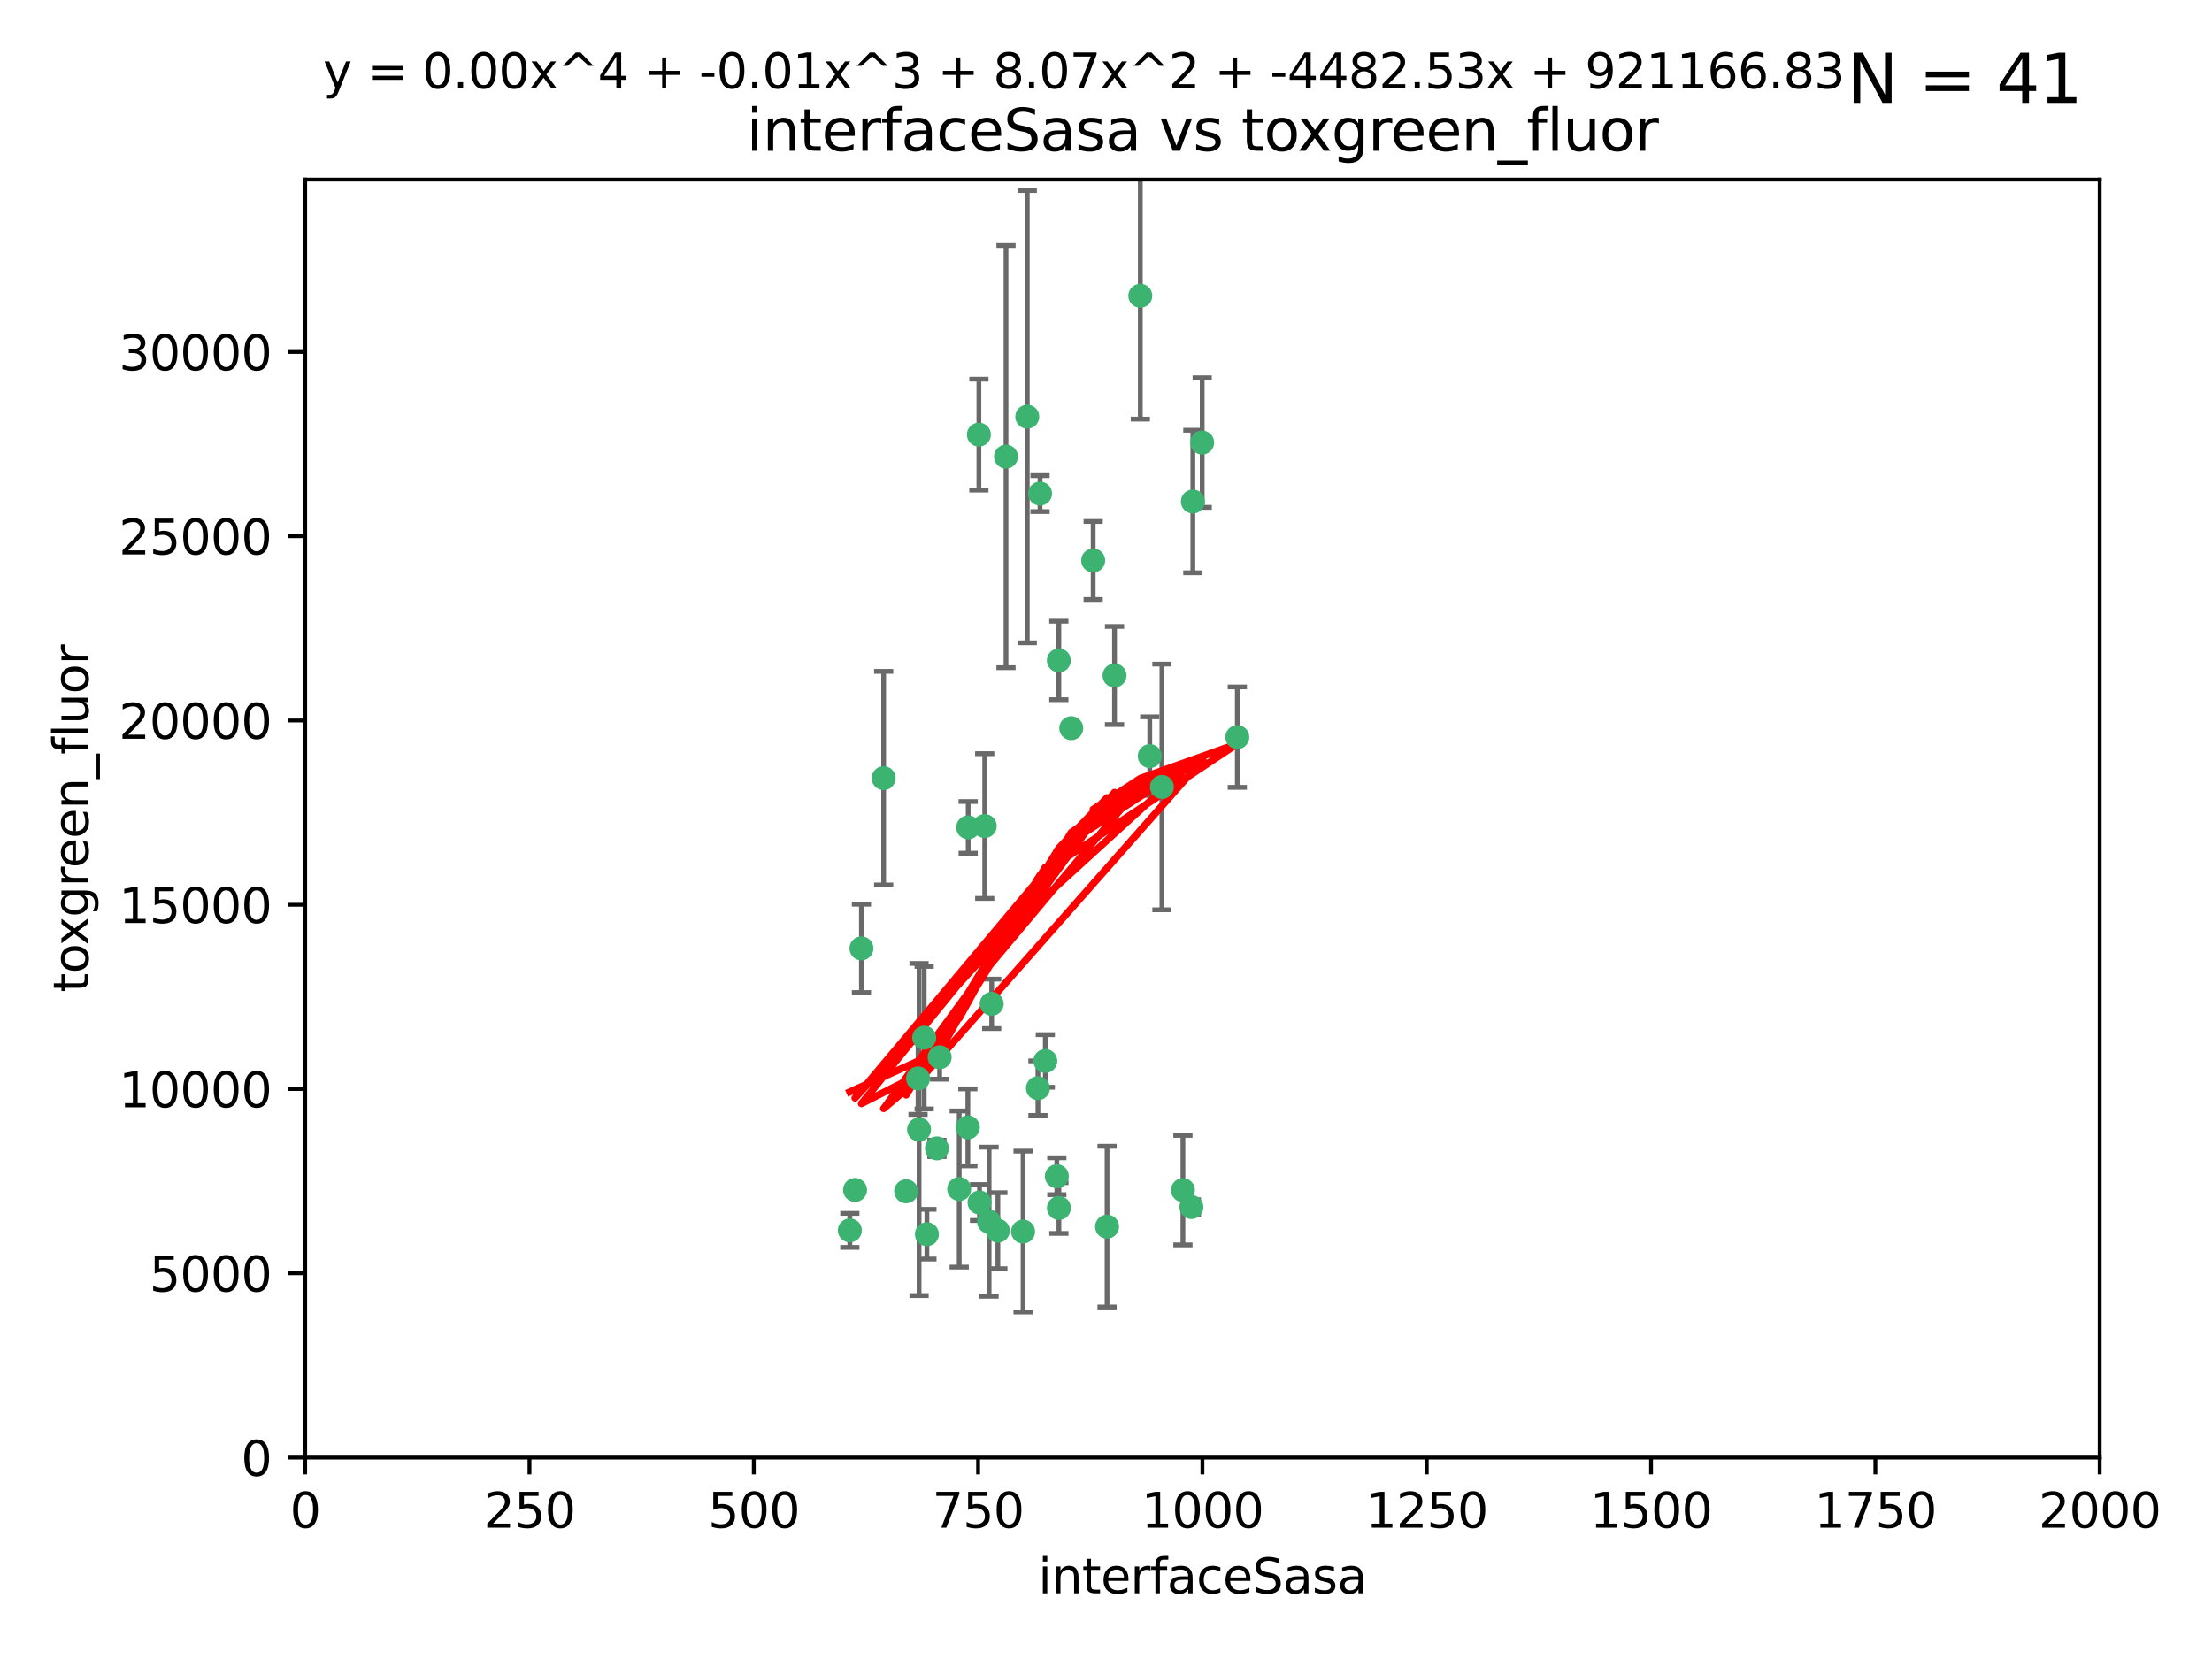 <?xml version="1.0" encoding="utf-8" standalone="no"?>
<!DOCTYPE svg PUBLIC "-//W3C//DTD SVG 1.1//EN"
  "http://www.w3.org/Graphics/SVG/1.1/DTD/svg11.dtd">
<svg xmlns:xlink="http://www.w3.org/1999/xlink" width="460.8pt" height="345.6pt" viewBox="0 0 460.8 345.6" xmlns="http://www.w3.org/2000/svg" version="1.1">
 <defs>
  <style type="text/css">*{stroke-linejoin: round; stroke-linecap: butt}</style>
 </defs>
 <g id="figure_1">
  <g id="patch_1">
   <path d="M 0 345.6 
L 460.8 345.6 
L 460.8 0 
L 0 0 
z
" style="fill: #ffffff"/>
  </g>
  <g id="axes_1">
   <g id="patch_2">
    <path d="M 63.571 303.64 
L 437.4 303.64 
L 437.4 37.411 
L 63.571 37.411 
z
" style="fill: #ffffff"/>
   </g>
   <g id="PathCollection_1">
    <defs>
     <path id="m7af1a168be" d="M 0 1.118 
C 0.297 1.118 0.581 1 0.791 0.791 
C 1 0.581 1.118 0.297 1.118 0 
C 1.118 -0.297 1 -0.581 0.791 -0.791 
C 0.581 -1 0.297 -1.118 0 -1.118 
C -0.297 -1.118 -0.581 -1 -0.791 -0.791 
C -1 -0.581 -1.118 -0.297 -1.118 0 
C -1.118 0.297 -1 0.581 -0.791 0.791 
C -0.581 1 -0.297 1.118 0 1.118 
z
" style="stroke: #3cb371"/>
    </defs>
    <g clip-path="url(#pdfb7b75b61)">
     <use xlink:href="#m7af1a168be" x="250.437" y="92.187" style="fill: #3cb371; stroke: #3cb371"/>
     <use xlink:href="#m7af1a168be" x="191.458" y="235.304" style="fill: #3cb371; stroke: #3cb371"/>
     <use xlink:href="#m7af1a168be" x="223.161" y="151.693" style="fill: #3cb371; stroke: #3cb371"/>
     <use xlink:href="#m7af1a168be" x="242.046" y="163.936" style="fill: #3cb371; stroke: #3cb371"/>
     <use xlink:href="#m7af1a168be" x="248.491" y="104.476" style="fill: #3cb371; stroke: #3cb371"/>
     <use xlink:href="#m7af1a168be" x="227.725" y="116.762" style="fill: #3cb371; stroke: #3cb371"/>
     <use xlink:href="#m7af1a168be" x="237.546" y="61.614" style="fill: #3cb371; stroke: #3cb371"/>
     <use xlink:href="#m7af1a168be" x="257.757" y="153.559" style="fill: #3cb371; stroke: #3cb371"/>
     <use xlink:href="#m7af1a168be" x="216.658" y="102.821" style="fill: #3cb371; stroke: #3cb371"/>
     <use xlink:href="#m7af1a168be" x="206.585" y="209.121" style="fill: #3cb371; stroke: #3cb371"/>
     <use xlink:href="#m7af1a168be" x="220.577" y="137.58" style="fill: #3cb371; stroke: #3cb371"/>
     <use xlink:href="#m7af1a168be" x="203.92" y="90.534" style="fill: #3cb371; stroke: #3cb371"/>
     <use xlink:href="#m7af1a168be" x="216.22" y="226.692" style="fill: #3cb371; stroke: #3cb371"/>
     <use xlink:href="#m7af1a168be" x="207.873" y="256.385" style="fill: #3cb371; stroke: #3cb371"/>
     <use xlink:href="#m7af1a168be" x="213.998" y="86.8" style="fill: #3cb371; stroke: #3cb371"/>
     <use xlink:href="#m7af1a168be" x="188.766" y="248.172" style="fill: #3cb371; stroke: #3cb371"/>
     <use xlink:href="#m7af1a168be" x="220.589" y="251.655" style="fill: #3cb371; stroke: #3cb371"/>
     <use xlink:href="#m7af1a168be" x="230.62" y="255.535" style="fill: #3cb371; stroke: #3cb371"/>
     <use xlink:href="#m7af1a168be" x="178.12" y="247.891" style="fill: #3cb371; stroke: #3cb371"/>
     <use xlink:href="#m7af1a168be" x="209.568" y="95.121" style="fill: #3cb371; stroke: #3cb371"/>
     <use xlink:href="#m7af1a168be" x="248.185" y="251.452" style="fill: #3cb371; stroke: #3cb371"/>
     <use xlink:href="#m7af1a168be" x="220.157" y="245.034" style="fill: #3cb371; stroke: #3cb371"/>
     <use xlink:href="#m7af1a168be" x="246.424" y="247.93" style="fill: #3cb371; stroke: #3cb371"/>
     <use xlink:href="#m7af1a168be" x="239.516" y="157.513" style="fill: #3cb371; stroke: #3cb371"/>
     <use xlink:href="#m7af1a168be" x="205.136" y="172.082" style="fill: #3cb371; stroke: #3cb371"/>
     <use xlink:href="#m7af1a168be" x="213.125" y="256.562" style="fill: #3cb371; stroke: #3cb371"/>
     <use xlink:href="#m7af1a168be" x="201.621" y="234.855" style="fill: #3cb371; stroke: #3cb371"/>
     <use xlink:href="#m7af1a168be" x="201.69" y="172.356" style="fill: #3cb371; stroke: #3cb371"/>
     <use xlink:href="#m7af1a168be" x="199.821" y="247.697" style="fill: #3cb371; stroke: #3cb371"/>
     <use xlink:href="#m7af1a168be" x="206.043" y="254.514" style="fill: #3cb371; stroke: #3cb371"/>
     <use xlink:href="#m7af1a168be" x="192.525" y="216.17" style="fill: #3cb371; stroke: #3cb371"/>
     <use xlink:href="#m7af1a168be" x="184.082" y="162.105" style="fill: #3cb371; stroke: #3cb371"/>
     <use xlink:href="#m7af1a168be" x="232.174" y="140.722" style="fill: #3cb371; stroke: #3cb371"/>
     <use xlink:href="#m7af1a168be" x="179.453" y="197.571" style="fill: #3cb371; stroke: #3cb371"/>
     <use xlink:href="#m7af1a168be" x="193.088" y="257.112" style="fill: #3cb371; stroke: #3cb371"/>
     <use xlink:href="#m7af1a168be" x="217.757" y="221.023" style="fill: #3cb371; stroke: #3cb371"/>
     <use xlink:href="#m7af1a168be" x="191.245" y="224.667" style="fill: #3cb371; stroke: #3cb371"/>
     <use xlink:href="#m7af1a168be" x="195.181" y="239.234" style="fill: #3cb371; stroke: #3cb371"/>
     <use xlink:href="#m7af1a168be" x="204.052" y="250.509" style="fill: #3cb371; stroke: #3cb371"/>
     <use xlink:href="#m7af1a168be" x="195.744" y="220.252" style="fill: #3cb371; stroke: #3cb371"/>
     <use xlink:href="#m7af1a168be" x="177.039" y="256.316" style="fill: #3cb371; stroke: #3cb371"/>
    </g>
   </g>
   <g id="matplotlib.axis_1">
    <g id="xtick_1">
     <g id="line2d_1">
      <defs>
       <path id="m0aef68b19d" d="M 0 0 
L 0 3.5 
" style="stroke: #000000; stroke-width: 0.8"/>
      </defs>
      <g>
       <use xlink:href="#m0aef68b19d" x="63.571" y="303.64" style="stroke: #000000; stroke-width: 0.8"/>
      </g>
     </g>
     <g id="text_1">
      <!-- 0 -->
      <g transform="translate(60.39 318.238)scale(0.1 -0.1)">
       <defs>
        <path id="DejaVuSans-30" d="M 2034 4250 
Q 1547 4250 1301 3770 
Q 1056 3291 1056 2328 
Q 1056 1369 1301 889 
Q 1547 409 2034 409 
Q 2525 409 2770 889 
Q 3016 1369 3016 2328 
Q 3016 3291 2770 3770 
Q 2525 4250 2034 4250 
z
M 2034 4750 
Q 2819 4750 3233 4129 
Q 3647 3509 3647 2328 
Q 3647 1150 3233 529 
Q 2819 -91 2034 -91 
Q 1250 -91 836 529 
Q 422 1150 422 2328 
Q 422 3509 836 4129 
Q 1250 4750 2034 4750 
z
" transform="scale(0.016)"/>
       </defs>
       <use xlink:href="#DejaVuSans-30"/>
      </g>
     </g>
    </g>
    <g id="xtick_2">
     <g id="line2d_2">
      <g>
       <use xlink:href="#m0aef68b19d" x="110.3" y="303.64" style="stroke: #000000; stroke-width: 0.8"/>
      </g>
     </g>
     <g id="text_2">
      <!-- 250 -->
      <g transform="translate(100.756 318.238)scale(0.1 -0.1)">
       <defs>
        <path id="DejaVuSans-32" d="M 1228 531 
L 3431 531 
L 3431 0 
L 469 0 
L 469 531 
Q 828 903 1448 1529 
Q 2069 2156 2228 2338 
Q 2531 2678 2651 2914 
Q 2772 3150 2772 3378 
Q 2772 3750 2511 3984 
Q 2250 4219 1831 4219 
Q 1534 4219 1204 4116 
Q 875 4013 500 3803 
L 500 4441 
Q 881 4594 1212 4672 
Q 1544 4750 1819 4750 
Q 2544 4750 2975 4387 
Q 3406 4025 3406 3419 
Q 3406 3131 3298 2873 
Q 3191 2616 2906 2266 
Q 2828 2175 2409 1742 
Q 1991 1309 1228 531 
z
" transform="scale(0.016)"/>
        <path id="DejaVuSans-35" d="M 691 4666 
L 3169 4666 
L 3169 4134 
L 1269 4134 
L 1269 2991 
Q 1406 3038 1543 3061 
Q 1681 3084 1819 3084 
Q 2600 3084 3056 2656 
Q 3513 2228 3513 1497 
Q 3513 744 3044 326 
Q 2575 -91 1722 -91 
Q 1428 -91 1123 -41 
Q 819 9 494 109 
L 494 744 
Q 775 591 1075 516 
Q 1375 441 1709 441 
Q 2250 441 2565 725 
Q 2881 1009 2881 1497 
Q 2881 1984 2565 2268 
Q 2250 2553 1709 2553 
Q 1456 2553 1204 2497 
Q 953 2441 691 2322 
L 691 4666 
z
" transform="scale(0.016)"/>
       </defs>
       <use xlink:href="#DejaVuSans-32"/>
       <use xlink:href="#DejaVuSans-35" x="63.623"/>
       <use xlink:href="#DejaVuSans-30" x="127.246"/>
      </g>
     </g>
    </g>
    <g id="xtick_3">
     <g id="line2d_3">
      <g>
       <use xlink:href="#m0aef68b19d" x="157.028" y="303.64" style="stroke: #000000; stroke-width: 0.8"/>
      </g>
     </g>
     <g id="text_3">
      <!-- 500 -->
      <g transform="translate(147.485 318.238)scale(0.1 -0.1)">
       <use xlink:href="#DejaVuSans-35"/>
       <use xlink:href="#DejaVuSans-30" x="63.623"/>
       <use xlink:href="#DejaVuSans-30" x="127.246"/>
      </g>
     </g>
    </g>
    <g id="xtick_4">
     <g id="line2d_4">
      <g>
       <use xlink:href="#m0aef68b19d" x="203.757" y="303.64" style="stroke: #000000; stroke-width: 0.8"/>
      </g>
     </g>
     <g id="text_4">
      <!-- 750 -->
      <g transform="translate(194.213 318.238)scale(0.1 -0.1)">
       <defs>
        <path id="DejaVuSans-37" d="M 525 4666 
L 3525 4666 
L 3525 4397 
L 1831 0 
L 1172 0 
L 2766 4134 
L 525 4134 
L 525 4666 
z
" transform="scale(0.016)"/>
       </defs>
       <use xlink:href="#DejaVuSans-37"/>
       <use xlink:href="#DejaVuSans-35" x="63.623"/>
       <use xlink:href="#DejaVuSans-30" x="127.246"/>
      </g>
     </g>
    </g>
    <g id="xtick_5">
     <g id="line2d_5">
      <g>
       <use xlink:href="#m0aef68b19d" x="250.486" y="303.64" style="stroke: #000000; stroke-width: 0.8"/>
      </g>
     </g>
     <g id="text_5">
      <!-- 1000 -->
      <g transform="translate(237.761 318.238)scale(0.1 -0.1)">
       <defs>
        <path id="DejaVuSans-31" d="M 794 531 
L 1825 531 
L 1825 4091 
L 703 3866 
L 703 4441 
L 1819 4666 
L 2450 4666 
L 2450 531 
L 3481 531 
L 3481 0 
L 794 0 
L 794 531 
z
" transform="scale(0.016)"/>
       </defs>
       <use xlink:href="#DejaVuSans-31"/>
       <use xlink:href="#DejaVuSans-30" x="63.623"/>
       <use xlink:href="#DejaVuSans-30" x="127.246"/>
       <use xlink:href="#DejaVuSans-30" x="190.869"/>
      </g>
     </g>
    </g>
    <g id="xtick_6">
     <g id="line2d_6">
      <g>
       <use xlink:href="#m0aef68b19d" x="297.214" y="303.64" style="stroke: #000000; stroke-width: 0.8"/>
      </g>
     </g>
     <g id="text_6">
      <!-- 1250 -->
      <g transform="translate(284.489 318.238)scale(0.1 -0.1)">
       <use xlink:href="#DejaVuSans-31"/>
       <use xlink:href="#DejaVuSans-32" x="63.623"/>
       <use xlink:href="#DejaVuSans-35" x="127.246"/>
       <use xlink:href="#DejaVuSans-30" x="190.869"/>
      </g>
     </g>
    </g>
    <g id="xtick_7">
     <g id="line2d_7">
      <g>
       <use xlink:href="#m0aef68b19d" x="343.943" y="303.64" style="stroke: #000000; stroke-width: 0.8"/>
      </g>
     </g>
     <g id="text_7">
      <!-- 1500 -->
      <g transform="translate(331.218 318.238)scale(0.1 -0.1)">
       <use xlink:href="#DejaVuSans-31"/>
       <use xlink:href="#DejaVuSans-35" x="63.623"/>
       <use xlink:href="#DejaVuSans-30" x="127.246"/>
       <use xlink:href="#DejaVuSans-30" x="190.869"/>
      </g>
     </g>
    </g>
    <g id="xtick_8">
     <g id="line2d_8">
      <g>
       <use xlink:href="#m0aef68b19d" x="390.671" y="303.64" style="stroke: #000000; stroke-width: 0.8"/>
      </g>
     </g>
     <g id="text_8">
      <!-- 1750 -->
      <g transform="translate(377.946 318.238)scale(0.1 -0.1)">
       <use xlink:href="#DejaVuSans-31"/>
       <use xlink:href="#DejaVuSans-37" x="63.623"/>
       <use xlink:href="#DejaVuSans-35" x="127.246"/>
       <use xlink:href="#DejaVuSans-30" x="190.869"/>
      </g>
     </g>
    </g>
    <g id="xtick_9">
     <g id="line2d_9">
      <g>
       <use xlink:href="#m0aef68b19d" x="437.4" y="303.64" style="stroke: #000000; stroke-width: 0.8"/>
      </g>
     </g>
     <g id="text_9">
      <!-- 2000 -->
      <g transform="translate(424.675 318.238)scale(0.1 -0.1)">
       <use xlink:href="#DejaVuSans-32"/>
       <use xlink:href="#DejaVuSans-30" x="63.623"/>
       <use xlink:href="#DejaVuSans-30" x="127.246"/>
       <use xlink:href="#DejaVuSans-30" x="190.869"/>
      </g>
     </g>
    </g>
    <g id="text_10">
     <!-- interfaceSasa -->
     <g transform="translate(216.279 331.917)scale(0.1 -0.1)">
      <defs>
       <path id="DejaVuSans-69" d="M 603 3500 
L 1178 3500 
L 1178 0 
L 603 0 
L 603 3500 
z
M 603 4863 
L 1178 4863 
L 1178 4134 
L 603 4134 
L 603 4863 
z
" transform="scale(0.016)"/>
       <path id="DejaVuSans-6e" d="M 3513 2113 
L 3513 0 
L 2938 0 
L 2938 2094 
Q 2938 2591 2744 2837 
Q 2550 3084 2163 3084 
Q 1697 3084 1428 2787 
Q 1159 2491 1159 1978 
L 1159 0 
L 581 0 
L 581 3500 
L 1159 3500 
L 1159 2956 
Q 1366 3272 1645 3428 
Q 1925 3584 2291 3584 
Q 2894 3584 3203 3211 
Q 3513 2838 3513 2113 
z
" transform="scale(0.016)"/>
       <path id="DejaVuSans-74" d="M 1172 4494 
L 1172 3500 
L 2356 3500 
L 2356 3053 
L 1172 3053 
L 1172 1153 
Q 1172 725 1289 603 
Q 1406 481 1766 481 
L 2356 481 
L 2356 0 
L 1766 0 
Q 1100 0 847 248 
Q 594 497 594 1153 
L 594 3053 
L 172 3053 
L 172 3500 
L 594 3500 
L 594 4494 
L 1172 4494 
z
" transform="scale(0.016)"/>
       <path id="DejaVuSans-65" d="M 3597 1894 
L 3597 1613 
L 953 1613 
Q 991 1019 1311 708 
Q 1631 397 2203 397 
Q 2534 397 2845 478 
Q 3156 559 3463 722 
L 3463 178 
Q 3153 47 2828 -22 
Q 2503 -91 2169 -91 
Q 1331 -91 842 396 
Q 353 884 353 1716 
Q 353 2575 817 3079 
Q 1281 3584 2069 3584 
Q 2775 3584 3186 3129 
Q 3597 2675 3597 1894 
z
M 3022 2063 
Q 3016 2534 2758 2815 
Q 2500 3097 2075 3097 
Q 1594 3097 1305 2825 
Q 1016 2553 972 2059 
L 3022 2063 
z
" transform="scale(0.016)"/>
       <path id="DejaVuSans-72" d="M 2631 2963 
Q 2534 3019 2420 3045 
Q 2306 3072 2169 3072 
Q 1681 3072 1420 2755 
Q 1159 2438 1159 1844 
L 1159 0 
L 581 0 
L 581 3500 
L 1159 3500 
L 1159 2956 
Q 1341 3275 1631 3429 
Q 1922 3584 2338 3584 
Q 2397 3584 2469 3576 
Q 2541 3569 2628 3553 
L 2631 2963 
z
" transform="scale(0.016)"/>
       <path id="DejaVuSans-66" d="M 2375 4863 
L 2375 4384 
L 1825 4384 
Q 1516 4384 1395 4259 
Q 1275 4134 1275 3809 
L 1275 3500 
L 2222 3500 
L 2222 3053 
L 1275 3053 
L 1275 0 
L 697 0 
L 697 3053 
L 147 3053 
L 147 3500 
L 697 3500 
L 697 3744 
Q 697 4328 969 4595 
Q 1241 4863 1831 4863 
L 2375 4863 
z
" transform="scale(0.016)"/>
       <path id="DejaVuSans-61" d="M 2194 1759 
Q 1497 1759 1228 1600 
Q 959 1441 959 1056 
Q 959 750 1161 570 
Q 1363 391 1709 391 
Q 2188 391 2477 730 
Q 2766 1069 2766 1631 
L 2766 1759 
L 2194 1759 
z
M 3341 1997 
L 3341 0 
L 2766 0 
L 2766 531 
Q 2569 213 2275 61 
Q 1981 -91 1556 -91 
Q 1019 -91 701 211 
Q 384 513 384 1019 
Q 384 1609 779 1909 
Q 1175 2209 1959 2209 
L 2766 2209 
L 2766 2266 
Q 2766 2663 2505 2880 
Q 2244 3097 1772 3097 
Q 1472 3097 1187 3025 
Q 903 2953 641 2809 
L 641 3341 
Q 956 3463 1253 3523 
Q 1550 3584 1831 3584 
Q 2591 3584 2966 3190 
Q 3341 2797 3341 1997 
z
" transform="scale(0.016)"/>
       <path id="DejaVuSans-63" d="M 3122 3366 
L 3122 2828 
Q 2878 2963 2633 3030 
Q 2388 3097 2138 3097 
Q 1578 3097 1268 2742 
Q 959 2388 959 1747 
Q 959 1106 1268 751 
Q 1578 397 2138 397 
Q 2388 397 2633 464 
Q 2878 531 3122 666 
L 3122 134 
Q 2881 22 2623 -34 
Q 2366 -91 2075 -91 
Q 1284 -91 818 406 
Q 353 903 353 1747 
Q 353 2603 823 3093 
Q 1294 3584 2113 3584 
Q 2378 3584 2631 3529 
Q 2884 3475 3122 3366 
z
" transform="scale(0.016)"/>
       <path id="DejaVuSans-53" d="M 3425 4513 
L 3425 3897 
Q 3066 4069 2747 4153 
Q 2428 4238 2131 4238 
Q 1616 4238 1336 4038 
Q 1056 3838 1056 3469 
Q 1056 3159 1242 3001 
Q 1428 2844 1947 2747 
L 2328 2669 
Q 3034 2534 3370 2195 
Q 3706 1856 3706 1288 
Q 3706 609 3251 259 
Q 2797 -91 1919 -91 
Q 1588 -91 1214 -16 
Q 841 59 441 206 
L 441 856 
Q 825 641 1194 531 
Q 1563 422 1919 422 
Q 2459 422 2753 634 
Q 3047 847 3047 1241 
Q 3047 1584 2836 1778 
Q 2625 1972 2144 2069 
L 1759 2144 
Q 1053 2284 737 2584 
Q 422 2884 422 3419 
Q 422 4038 858 4394 
Q 1294 4750 2059 4750 
Q 2388 4750 2728 4690 
Q 3069 4631 3425 4513 
z
" transform="scale(0.016)"/>
       <path id="DejaVuSans-73" d="M 2834 3397 
L 2834 2853 
Q 2591 2978 2328 3040 
Q 2066 3103 1784 3103 
Q 1356 3103 1142 2972 
Q 928 2841 928 2578 
Q 928 2378 1081 2264 
Q 1234 2150 1697 2047 
L 1894 2003 
Q 2506 1872 2764 1633 
Q 3022 1394 3022 966 
Q 3022 478 2636 193 
Q 2250 -91 1575 -91 
Q 1294 -91 989 -36 
Q 684 19 347 128 
L 347 722 
Q 666 556 975 473 
Q 1284 391 1588 391 
Q 1994 391 2212 530 
Q 2431 669 2431 922 
Q 2431 1156 2273 1281 
Q 2116 1406 1581 1522 
L 1381 1569 
Q 847 1681 609 1914 
Q 372 2147 372 2553 
Q 372 3047 722 3315 
Q 1072 3584 1716 3584 
Q 2034 3584 2315 3537 
Q 2597 3491 2834 3397 
z
" transform="scale(0.016)"/>
      </defs>
      <use xlink:href="#DejaVuSans-69"/>
      <use xlink:href="#DejaVuSans-6e" x="27.783"/>
      <use xlink:href="#DejaVuSans-74" x="91.162"/>
      <use xlink:href="#DejaVuSans-65" x="130.371"/>
      <use xlink:href="#DejaVuSans-72" x="191.895"/>
      <use xlink:href="#DejaVuSans-66" x="233.008"/>
      <use xlink:href="#DejaVuSans-61" x="268.213"/>
      <use xlink:href="#DejaVuSans-63" x="329.492"/>
      <use xlink:href="#DejaVuSans-65" x="384.473"/>
      <use xlink:href="#DejaVuSans-53" x="445.996"/>
      <use xlink:href="#DejaVuSans-61" x="509.473"/>
      <use xlink:href="#DejaVuSans-73" x="570.752"/>
      <use xlink:href="#DejaVuSans-61" x="622.852"/>
     </g>
    </g>
   </g>
   <g id="matplotlib.axis_2">
    <g id="ytick_1">
     <g id="line2d_10">
      <defs>
       <path id="m0963c3d2ae" d="M 0 0 
L -3.5 0 
" style="stroke: #000000; stroke-width: 0.8"/>
      </defs>
      <g>
       <use xlink:href="#m0963c3d2ae" x="63.571" y="303.64" style="stroke: #000000; stroke-width: 0.8"/>
      </g>
     </g>
     <g id="text_11">
      <!-- 0 -->
      <g transform="translate(50.209 307.439)scale(0.1 -0.1)">
       <use xlink:href="#DejaVuSans-30"/>
      </g>
     </g>
    </g>
    <g id="ytick_2">
     <g id="line2d_11">
      <g>
       <use xlink:href="#m0963c3d2ae" x="63.571" y="265.253" style="stroke: #000000; stroke-width: 0.8"/>
      </g>
     </g>
     <g id="text_12">
      <!-- 5000 -->
      <g transform="translate(31.121 269.052)scale(0.1 -0.1)">
       <use xlink:href="#DejaVuSans-35"/>
       <use xlink:href="#DejaVuSans-30" x="63.623"/>
       <use xlink:href="#DejaVuSans-30" x="127.246"/>
       <use xlink:href="#DejaVuSans-30" x="190.869"/>
      </g>
     </g>
    </g>
    <g id="ytick_3">
     <g id="line2d_12">
      <g>
       <use xlink:href="#m0963c3d2ae" x="63.571" y="226.866" style="stroke: #000000; stroke-width: 0.8"/>
      </g>
     </g>
     <g id="text_13">
      <!-- 10000 -->
      <g transform="translate(24.759 230.665)scale(0.1 -0.1)">
       <use xlink:href="#DejaVuSans-31"/>
       <use xlink:href="#DejaVuSans-30" x="63.623"/>
       <use xlink:href="#DejaVuSans-30" x="127.246"/>
       <use xlink:href="#DejaVuSans-30" x="190.869"/>
       <use xlink:href="#DejaVuSans-30" x="254.492"/>
      </g>
     </g>
    </g>
    <g id="ytick_4">
     <g id="line2d_13">
      <g>
       <use xlink:href="#m0963c3d2ae" x="63.571" y="188.479" style="stroke: #000000; stroke-width: 0.8"/>
      </g>
     </g>
     <g id="text_14">
      <!-- 15000 -->
      <g transform="translate(24.759 192.278)scale(0.1 -0.1)">
       <use xlink:href="#DejaVuSans-31"/>
       <use xlink:href="#DejaVuSans-35" x="63.623"/>
       <use xlink:href="#DejaVuSans-30" x="127.246"/>
       <use xlink:href="#DejaVuSans-30" x="190.869"/>
       <use xlink:href="#DejaVuSans-30" x="254.492"/>
      </g>
     </g>
    </g>
    <g id="ytick_5">
     <g id="line2d_14">
      <g>
       <use xlink:href="#m0963c3d2ae" x="63.571" y="150.092" style="stroke: #000000; stroke-width: 0.8"/>
      </g>
     </g>
     <g id="text_15">
      <!-- 20000 -->
      <g transform="translate(24.759 153.891)scale(0.1 -0.1)">
       <use xlink:href="#DejaVuSans-32"/>
       <use xlink:href="#DejaVuSans-30" x="63.623"/>
       <use xlink:href="#DejaVuSans-30" x="127.246"/>
       <use xlink:href="#DejaVuSans-30" x="190.869"/>
       <use xlink:href="#DejaVuSans-30" x="254.492"/>
      </g>
     </g>
    </g>
    <g id="ytick_6">
     <g id="line2d_15">
      <g>
       <use xlink:href="#m0963c3d2ae" x="63.571" y="111.705" style="stroke: #000000; stroke-width: 0.8"/>
      </g>
     </g>
     <g id="text_16">
      <!-- 25000 -->
      <g transform="translate(24.759 115.504)scale(0.1 -0.1)">
       <use xlink:href="#DejaVuSans-32"/>
       <use xlink:href="#DejaVuSans-35" x="63.623"/>
       <use xlink:href="#DejaVuSans-30" x="127.246"/>
       <use xlink:href="#DejaVuSans-30" x="190.869"/>
       <use xlink:href="#DejaVuSans-30" x="254.492"/>
      </g>
     </g>
    </g>
    <g id="ytick_7">
     <g id="line2d_16">
      <g>
       <use xlink:href="#m0963c3d2ae" x="63.571" y="73.317" style="stroke: #000000; stroke-width: 0.8"/>
      </g>
     </g>
     <g id="text_17">
      <!-- 30000 -->
      <g transform="translate(24.759 77.117)scale(0.1 -0.1)">
       <defs>
        <path id="DejaVuSans-33" d="M 2597 2516 
Q 3050 2419 3304 2112 
Q 3559 1806 3559 1356 
Q 3559 666 3084 287 
Q 2609 -91 1734 -91 
Q 1441 -91 1130 -33 
Q 819 25 488 141 
L 488 750 
Q 750 597 1062 519 
Q 1375 441 1716 441 
Q 2309 441 2620 675 
Q 2931 909 2931 1356 
Q 2931 1769 2642 2001 
Q 2353 2234 1838 2234 
L 1294 2234 
L 1294 2753 
L 1863 2753 
Q 2328 2753 2575 2939 
Q 2822 3125 2822 3475 
Q 2822 3834 2567 4026 
Q 2313 4219 1838 4219 
Q 1578 4219 1281 4162 
Q 984 4106 628 3988 
L 628 4550 
Q 988 4650 1302 4700 
Q 1616 4750 1894 4750 
Q 2613 4750 3031 4423 
Q 3450 4097 3450 3541 
Q 3450 3153 3228 2886 
Q 3006 2619 2597 2516 
z
" transform="scale(0.016)"/>
       </defs>
       <use xlink:href="#DejaVuSans-33"/>
       <use xlink:href="#DejaVuSans-30" x="63.623"/>
       <use xlink:href="#DejaVuSans-30" x="127.246"/>
       <use xlink:href="#DejaVuSans-30" x="190.869"/>
       <use xlink:href="#DejaVuSans-30" x="254.492"/>
      </g>
     </g>
    </g>
    <g id="text_18">
     <!-- toxgreen_fluor -->
     <g transform="translate(18.401 206.72)rotate(-90)scale(0.1 -0.1)">
      <defs>
       <path id="DejaVuSans-6f" d="M 1959 3097 
Q 1497 3097 1228 2736 
Q 959 2375 959 1747 
Q 959 1119 1226 758 
Q 1494 397 1959 397 
Q 2419 397 2687 759 
Q 2956 1122 2956 1747 
Q 2956 2369 2687 2733 
Q 2419 3097 1959 3097 
z
M 1959 3584 
Q 2709 3584 3137 3096 
Q 3566 2609 3566 1747 
Q 3566 888 3137 398 
Q 2709 -91 1959 -91 
Q 1206 -91 779 398 
Q 353 888 353 1747 
Q 353 2609 779 3096 
Q 1206 3584 1959 3584 
z
" transform="scale(0.016)"/>
       <path id="DejaVuSans-78" d="M 3513 3500 
L 2247 1797 
L 3578 0 
L 2900 0 
L 1881 1375 
L 863 0 
L 184 0 
L 1544 1831 
L 300 3500 
L 978 3500 
L 1906 2253 
L 2834 3500 
L 3513 3500 
z
" transform="scale(0.016)"/>
       <path id="DejaVuSans-67" d="M 2906 1791 
Q 2906 2416 2648 2759 
Q 2391 3103 1925 3103 
Q 1463 3103 1205 2759 
Q 947 2416 947 1791 
Q 947 1169 1205 825 
Q 1463 481 1925 481 
Q 2391 481 2648 825 
Q 2906 1169 2906 1791 
z
M 3481 434 
Q 3481 -459 3084 -895 
Q 2688 -1331 1869 -1331 
Q 1566 -1331 1297 -1286 
Q 1028 -1241 775 -1147 
L 775 -588 
Q 1028 -725 1275 -790 
Q 1522 -856 1778 -856 
Q 2344 -856 2625 -561 
Q 2906 -266 2906 331 
L 2906 616 
Q 2728 306 2450 153 
Q 2172 0 1784 0 
Q 1141 0 747 490 
Q 353 981 353 1791 
Q 353 2603 747 3093 
Q 1141 3584 1784 3584 
Q 2172 3584 2450 3431 
Q 2728 3278 2906 2969 
L 2906 3500 
L 3481 3500 
L 3481 434 
z
" transform="scale(0.016)"/>
       <path id="DejaVuSans-5f" d="M 3263 -1063 
L 3263 -1509 
L -63 -1509 
L -63 -1063 
L 3263 -1063 
z
" transform="scale(0.016)"/>
       <path id="DejaVuSans-6c" d="M 603 4863 
L 1178 4863 
L 1178 0 
L 603 0 
L 603 4863 
z
" transform="scale(0.016)"/>
       <path id="DejaVuSans-75" d="M 544 1381 
L 544 3500 
L 1119 3500 
L 1119 1403 
Q 1119 906 1312 657 
Q 1506 409 1894 409 
Q 2359 409 2629 706 
Q 2900 1003 2900 1516 
L 2900 3500 
L 3475 3500 
L 3475 0 
L 2900 0 
L 2900 538 
Q 2691 219 2414 64 
Q 2138 -91 1772 -91 
Q 1169 -91 856 284 
Q 544 659 544 1381 
z
M 1991 3584 
L 1991 3584 
z
" transform="scale(0.016)"/>
      </defs>
      <use xlink:href="#DejaVuSans-74"/>
      <use xlink:href="#DejaVuSans-6f" x="39.209"/>
      <use xlink:href="#DejaVuSans-78" x="97.266"/>
      <use xlink:href="#DejaVuSans-67" x="156.445"/>
      <use xlink:href="#DejaVuSans-72" x="219.922"/>
      <use xlink:href="#DejaVuSans-65" x="258.785"/>
      <use xlink:href="#DejaVuSans-65" x="320.309"/>
      <use xlink:href="#DejaVuSans-6e" x="381.832"/>
      <use xlink:href="#DejaVuSans-5f" x="445.211"/>
      <use xlink:href="#DejaVuSans-66" x="495.211"/>
      <use xlink:href="#DejaVuSans-6c" x="530.416"/>
      <use xlink:href="#DejaVuSans-75" x="558.199"/>
      <use xlink:href="#DejaVuSans-6f" x="621.578"/>
      <use xlink:href="#DejaVuSans-72" x="682.76"/>
     </g>
    </g>
   </g>
   <g id="LineCollection_1">
    <path d="M 250.437 105.69 
L 250.437 78.685 
" clip-path="url(#pdfb7b75b61)" style="fill: none; stroke: #696969"/>
    <path d="M 191.458 269.906 
L 191.458 200.702 
" clip-path="url(#pdfb7b75b61)" style="fill: none; stroke: #696969"/>
    <path d="M 223.161 152.217 
L 223.161 151.168 
" clip-path="url(#pdfb7b75b61)" style="fill: none; stroke: #696969"/>
    <path d="M 242.046 189.529 
L 242.046 138.343 
" clip-path="url(#pdfb7b75b61)" style="fill: none; stroke: #696969"/>
    <path d="M 248.491 119.328 
L 248.491 89.623 
" clip-path="url(#pdfb7b75b61)" style="fill: none; stroke: #696969"/>
    <path d="M 227.725 124.89 
L 227.725 108.635 
" clip-path="url(#pdfb7b75b61)" style="fill: none; stroke: #696969"/>
    <path d="M 237.546 87.306 
L 237.546 35.922 
" clip-path="url(#pdfb7b75b61)" style="fill: none; stroke: #696969"/>
    <path d="M 257.757 164.019 
L 257.757 143.098 
" clip-path="url(#pdfb7b75b61)" style="fill: none; stroke: #696969"/>
    <path d="M 216.658 106.565 
L 216.658 99.077 
" clip-path="url(#pdfb7b75b61)" style="fill: none; stroke: #696969"/>
    <path d="M 206.585 214.275 
L 206.585 203.967 
" clip-path="url(#pdfb7b75b61)" style="fill: none; stroke: #696969"/>
    <path d="M 220.577 145.75 
L 220.577 129.411 
" clip-path="url(#pdfb7b75b61)" style="fill: none; stroke: #696969"/>
    <path d="M 203.92 102.091 
L 203.92 78.978 
" clip-path="url(#pdfb7b75b61)" style="fill: none; stroke: #696969"/>
    <path d="M 216.22 232.376 
L 216.22 221.008 
" clip-path="url(#pdfb7b75b61)" style="fill: none; stroke: #696969"/>
    <path d="M 207.873 264.301 
L 207.873 248.47 
" clip-path="url(#pdfb7b75b61)" style="fill: none; stroke: #696969"/>
    <path d="M 213.998 133.906 
L 213.998 39.694 
" clip-path="url(#pdfb7b75b61)" style="fill: none; stroke: #696969"/>
    <path d="M 188.766 248.702 
L 188.766 247.642 
" clip-path="url(#pdfb7b75b61)" style="fill: none; stroke: #696969"/>
    <path d="M 220.589 256.945 
L 220.589 246.364 
" clip-path="url(#pdfb7b75b61)" style="fill: none; stroke: #696969"/>
    <path d="M 230.62 272.278 
L 230.62 238.793 
" clip-path="url(#pdfb7b75b61)" style="fill: none; stroke: #696969"/>
    <path d="M 178.12 248.596 
L 178.12 247.186 
" clip-path="url(#pdfb7b75b61)" style="fill: none; stroke: #696969"/>
    <path d="M 209.568 139.091 
L 209.568 51.151 
" clip-path="url(#pdfb7b75b61)" style="fill: none; stroke: #696969"/>
    <path d="M 248.185 252.966 
L 248.185 249.939 
" clip-path="url(#pdfb7b75b61)" style="fill: none; stroke: #696969"/>
    <path d="M 220.157 248.879 
L 220.157 241.19 
" clip-path="url(#pdfb7b75b61)" style="fill: none; stroke: #696969"/>
    <path d="M 246.424 259.34 
L 246.424 236.521 
" clip-path="url(#pdfb7b75b61)" style="fill: none; stroke: #696969"/>
    <path d="M 239.516 165.694 
L 239.516 149.332 
" clip-path="url(#pdfb7b75b61)" style="fill: none; stroke: #696969"/>
    <path d="M 205.136 187.16 
L 205.136 157.004 
" clip-path="url(#pdfb7b75b61)" style="fill: none; stroke: #696969"/>
    <path d="M 213.125 273.32 
L 213.125 239.805 
" clip-path="url(#pdfb7b75b61)" style="fill: none; stroke: #696969"/>
    <path d="M 201.621 242.872 
L 201.621 226.838 
" clip-path="url(#pdfb7b75b61)" style="fill: none; stroke: #696969"/>
    <path d="M 201.69 177.734 
L 201.69 166.978 
" clip-path="url(#pdfb7b75b61)" style="fill: none; stroke: #696969"/>
    <path d="M 199.821 263.964 
L 199.821 231.431 
" clip-path="url(#pdfb7b75b61)" style="fill: none; stroke: #696969"/>
    <path d="M 206.043 270.051 
L 206.043 238.978 
" clip-path="url(#pdfb7b75b61)" style="fill: none; stroke: #696969"/>
    <path d="M 192.525 231.016 
L 192.525 201.324 
" clip-path="url(#pdfb7b75b61)" style="fill: none; stroke: #696969"/>
    <path d="M 184.082 184.351 
L 184.082 139.86 
" clip-path="url(#pdfb7b75b61)" style="fill: none; stroke: #696969"/>
    <path d="M 232.174 150.938 
L 232.174 130.506 
" clip-path="url(#pdfb7b75b61)" style="fill: none; stroke: #696969"/>
    <path d="M 179.453 206.772 
L 179.453 188.371 
" clip-path="url(#pdfb7b75b61)" style="fill: none; stroke: #696969"/>
    <path d="M 193.088 262.288 
L 193.088 251.936 
" clip-path="url(#pdfb7b75b61)" style="fill: none; stroke: #696969"/>
    <path d="M 217.757 226.502 
L 217.757 215.543 
" clip-path="url(#pdfb7b75b61)" style="fill: none; stroke: #696969"/>
    <path d="M 191.245 232.145 
L 191.245 217.189 
" clip-path="url(#pdfb7b75b61)" style="fill: none; stroke: #696969"/>
    <path d="M 195.181 240.949 
L 195.181 237.518 
" clip-path="url(#pdfb7b75b61)" style="fill: none; stroke: #696969"/>
    <path d="M 204.052 254.253 
L 204.052 246.765 
" clip-path="url(#pdfb7b75b61)" style="fill: none; stroke: #696969"/>
    <path d="M 195.744 224.823 
L 195.744 215.68 
" clip-path="url(#pdfb7b75b61)" style="fill: none; stroke: #696969"/>
    <path d="M 177.039 259.862 
L 177.039 252.77 
" clip-path="url(#pdfb7b75b61)" style="fill: none; stroke: #696969"/>
   </g>
   <g id="line2d_17">
    <defs>
     <path id="m7c85048320" d="M 2 0 
L -2 -0 
" style="stroke: #696969"/>
    </defs>
    <g clip-path="url(#pdfb7b75b61)">
     <use xlink:href="#m7c85048320" x="250.437" y="105.69" style="fill: #696969; stroke: #696969"/>
     <use xlink:href="#m7c85048320" x="191.458" y="269.906" style="fill: #696969; stroke: #696969"/>
     <use xlink:href="#m7c85048320" x="223.161" y="152.217" style="fill: #696969; stroke: #696969"/>
     <use xlink:href="#m7c85048320" x="242.046" y="189.529" style="fill: #696969; stroke: #696969"/>
     <use xlink:href="#m7c85048320" x="248.491" y="119.328" style="fill: #696969; stroke: #696969"/>
     <use xlink:href="#m7c85048320" x="227.725" y="124.89" style="fill: #696969; stroke: #696969"/>
     <use xlink:href="#m7c85048320" x="237.546" y="87.306" style="fill: #696969; stroke: #696969"/>
     <use xlink:href="#m7c85048320" x="257.757" y="164.019" style="fill: #696969; stroke: #696969"/>
     <use xlink:href="#m7c85048320" x="216.658" y="106.565" style="fill: #696969; stroke: #696969"/>
     <use xlink:href="#m7c85048320" x="206.585" y="214.275" style="fill: #696969; stroke: #696969"/>
     <use xlink:href="#m7c85048320" x="220.577" y="145.75" style="fill: #696969; stroke: #696969"/>
     <use xlink:href="#m7c85048320" x="203.92" y="102.091" style="fill: #696969; stroke: #696969"/>
     <use xlink:href="#m7c85048320" x="216.22" y="232.376" style="fill: #696969; stroke: #696969"/>
     <use xlink:href="#m7c85048320" x="207.873" y="264.301" style="fill: #696969; stroke: #696969"/>
     <use xlink:href="#m7c85048320" x="213.998" y="133.906" style="fill: #696969; stroke: #696969"/>
     <use xlink:href="#m7c85048320" x="188.766" y="248.702" style="fill: #696969; stroke: #696969"/>
     <use xlink:href="#m7c85048320" x="220.589" y="256.945" style="fill: #696969; stroke: #696969"/>
     <use xlink:href="#m7c85048320" x="230.62" y="272.278" style="fill: #696969; stroke: #696969"/>
     <use xlink:href="#m7c85048320" x="178.12" y="248.596" style="fill: #696969; stroke: #696969"/>
     <use xlink:href="#m7c85048320" x="209.568" y="139.091" style="fill: #696969; stroke: #696969"/>
     <use xlink:href="#m7c85048320" x="248.185" y="252.966" style="fill: #696969; stroke: #696969"/>
     <use xlink:href="#m7c85048320" x="220.157" y="248.879" style="fill: #696969; stroke: #696969"/>
     <use xlink:href="#m7c85048320" x="246.424" y="259.34" style="fill: #696969; stroke: #696969"/>
     <use xlink:href="#m7c85048320" x="239.516" y="165.694" style="fill: #696969; stroke: #696969"/>
     <use xlink:href="#m7c85048320" x="205.136" y="187.16" style="fill: #696969; stroke: #696969"/>
     <use xlink:href="#m7c85048320" x="213.125" y="273.32" style="fill: #696969; stroke: #696969"/>
     <use xlink:href="#m7c85048320" x="201.621" y="242.872" style="fill: #696969; stroke: #696969"/>
     <use xlink:href="#m7c85048320" x="201.69" y="177.734" style="fill: #696969; stroke: #696969"/>
     <use xlink:href="#m7c85048320" x="199.821" y="263.964" style="fill: #696969; stroke: #696969"/>
     <use xlink:href="#m7c85048320" x="206.043" y="270.051" style="fill: #696969; stroke: #696969"/>
     <use xlink:href="#m7c85048320" x="192.525" y="231.016" style="fill: #696969; stroke: #696969"/>
     <use xlink:href="#m7c85048320" x="184.082" y="184.351" style="fill: #696969; stroke: #696969"/>
     <use xlink:href="#m7c85048320" x="232.174" y="150.938" style="fill: #696969; stroke: #696969"/>
     <use xlink:href="#m7c85048320" x="179.453" y="206.772" style="fill: #696969; stroke: #696969"/>
     <use xlink:href="#m7c85048320" x="193.088" y="262.288" style="fill: #696969; stroke: #696969"/>
     <use xlink:href="#m7c85048320" x="217.757" y="226.502" style="fill: #696969; stroke: #696969"/>
     <use xlink:href="#m7c85048320" x="191.245" y="232.145" style="fill: #696969; stroke: #696969"/>
     <use xlink:href="#m7c85048320" x="195.181" y="240.949" style="fill: #696969; stroke: #696969"/>
     <use xlink:href="#m7c85048320" x="204.052" y="254.253" style="fill: #696969; stroke: #696969"/>
     <use xlink:href="#m7c85048320" x="195.744" y="224.823" style="fill: #696969; stroke: #696969"/>
     <use xlink:href="#m7c85048320" x="177.039" y="259.862" style="fill: #696969; stroke: #696969"/>
    </g>
   </g>
   <g id="line2d_18">
    <g clip-path="url(#pdfb7b75b61)">
     <use xlink:href="#m7c85048320" x="250.437" y="78.685" style="fill: #696969; stroke: #696969"/>
     <use xlink:href="#m7c85048320" x="191.458" y="200.702" style="fill: #696969; stroke: #696969"/>
     <use xlink:href="#m7c85048320" x="223.161" y="151.168" style="fill: #696969; stroke: #696969"/>
     <use xlink:href="#m7c85048320" x="242.046" y="138.343" style="fill: #696969; stroke: #696969"/>
     <use xlink:href="#m7c85048320" x="248.491" y="89.623" style="fill: #696969; stroke: #696969"/>
     <use xlink:href="#m7c85048320" x="227.725" y="108.635" style="fill: #696969; stroke: #696969"/>
     <use xlink:href="#m7c85048320" x="237.546" y="35.922" style="fill: #696969; stroke: #696969"/>
     <use xlink:href="#m7c85048320" x="257.757" y="143.098" style="fill: #696969; stroke: #696969"/>
     <use xlink:href="#m7c85048320" x="216.658" y="99.077" style="fill: #696969; stroke: #696969"/>
     <use xlink:href="#m7c85048320" x="206.585" y="203.967" style="fill: #696969; stroke: #696969"/>
     <use xlink:href="#m7c85048320" x="220.577" y="129.411" style="fill: #696969; stroke: #696969"/>
     <use xlink:href="#m7c85048320" x="203.92" y="78.978" style="fill: #696969; stroke: #696969"/>
     <use xlink:href="#m7c85048320" x="216.22" y="221.008" style="fill: #696969; stroke: #696969"/>
     <use xlink:href="#m7c85048320" x="207.873" y="248.47" style="fill: #696969; stroke: #696969"/>
     <use xlink:href="#m7c85048320" x="213.998" y="39.694" style="fill: #696969; stroke: #696969"/>
     <use xlink:href="#m7c85048320" x="188.766" y="247.642" style="fill: #696969; stroke: #696969"/>
     <use xlink:href="#m7c85048320" x="220.589" y="246.364" style="fill: #696969; stroke: #696969"/>
     <use xlink:href="#m7c85048320" x="230.62" y="238.793" style="fill: #696969; stroke: #696969"/>
     <use xlink:href="#m7c85048320" x="178.12" y="247.186" style="fill: #696969; stroke: #696969"/>
     <use xlink:href="#m7c85048320" x="209.568" y="51.151" style="fill: #696969; stroke: #696969"/>
     <use xlink:href="#m7c85048320" x="248.185" y="249.939" style="fill: #696969; stroke: #696969"/>
     <use xlink:href="#m7c85048320" x="220.157" y="241.19" style="fill: #696969; stroke: #696969"/>
     <use xlink:href="#m7c85048320" x="246.424" y="236.521" style="fill: #696969; stroke: #696969"/>
     <use xlink:href="#m7c85048320" x="239.516" y="149.332" style="fill: #696969; stroke: #696969"/>
     <use xlink:href="#m7c85048320" x="205.136" y="157.004" style="fill: #696969; stroke: #696969"/>
     <use xlink:href="#m7c85048320" x="213.125" y="239.805" style="fill: #696969; stroke: #696969"/>
     <use xlink:href="#m7c85048320" x="201.621" y="226.838" style="fill: #696969; stroke: #696969"/>
     <use xlink:href="#m7c85048320" x="201.69" y="166.978" style="fill: #696969; stroke: #696969"/>
     <use xlink:href="#m7c85048320" x="199.821" y="231.431" style="fill: #696969; stroke: #696969"/>
     <use xlink:href="#m7c85048320" x="206.043" y="238.978" style="fill: #696969; stroke: #696969"/>
     <use xlink:href="#m7c85048320" x="192.525" y="201.324" style="fill: #696969; stroke: #696969"/>
     <use xlink:href="#m7c85048320" x="184.082" y="139.86" style="fill: #696969; stroke: #696969"/>
     <use xlink:href="#m7c85048320" x="232.174" y="130.506" style="fill: #696969; stroke: #696969"/>
     <use xlink:href="#m7c85048320" x="179.453" y="188.371" style="fill: #696969; stroke: #696969"/>
     <use xlink:href="#m7c85048320" x="193.088" y="251.936" style="fill: #696969; stroke: #696969"/>
     <use xlink:href="#m7c85048320" x="217.757" y="215.543" style="fill: #696969; stroke: #696969"/>
     <use xlink:href="#m7c85048320" x="191.245" y="217.189" style="fill: #696969; stroke: #696969"/>
     <use xlink:href="#m7c85048320" x="195.181" y="237.518" style="fill: #696969; stroke: #696969"/>
     <use xlink:href="#m7c85048320" x="204.052" y="246.765" style="fill: #696969; stroke: #696969"/>
     <use xlink:href="#m7c85048320" x="195.744" y="215.68" style="fill: #696969; stroke: #696969"/>
     <use xlink:href="#m7c85048320" x="177.039" y="252.77" style="fill: #696969; stroke: #696969"/>
    </g>
   </g>
   <g id="line2d_19">
    <path d="M 250.437 158.384 
L 191.458 225.164 
L 223.161 173.405 
L 242.046 160.585 
L 248.491 158.93 
L 227.725 168.601 
L 237.546 162.16 
L 257.757 154.953 
L 216.658 182.291 
L 206.585 199.672 
L 220.577 176.659 
L 203.92 204.62 
L 216.22 182.968 
L 207.873 197.299 
L 213.998 186.54 
L 188.766 228.114 
L 220.589 176.644 
L 230.62 166.178 
L 178.12 228.74 
L 209.568 194.218 
L 248.185 159.01 
L 220.157 177.224 
L 246.424 159.451 
L 239.516 161.394 
L 205.136 202.359 
L 213.125 187.999 
L 201.621 208.863 
L 201.69 208.736 
L 199.821 212.115 
L 206.043 200.676 
L 192.525 223.782 
L 184.082 230.937 
L 232.174 165.07 
L 179.453 229.907 
L 193.088 223.011 
L 217.757 180.632 
L 191.245 225.426 
L 195.181 219.919 
L 204.052 204.374 
L 195.744 219.034 
L 177.039 227.469 
" clip-path="url(#pdfb7b75b61)" style="fill: none; stroke: #ff0000; stroke-width: 1.5; stroke-linecap: square"/>
   </g>
   <g id="line2d_20">
    <defs>
     <path id="mf28e4f2dfe" d="M 0 2 
C 0.53 2 1.039 1.789 1.414 1.414 
C 1.789 1.039 2 0.53 2 0 
C 2 -0.53 1.789 -1.039 1.414 -1.414 
C 1.039 -1.789 0.53 -2 0 -2 
C -0.53 -2 -1.039 -1.789 -1.414 -1.414 
C -1.789 -1.039 -2 -0.53 -2 0 
C -2 0.53 -1.789 1.039 -1.414 1.414 
C -1.039 1.789 -0.53 2 0 2 
z
" style="stroke: #3cb371"/>
    </defs>
    <g clip-path="url(#pdfb7b75b61)">
     <use xlink:href="#mf28e4f2dfe" x="250.437" y="92.187" style="fill: #3cb371; stroke: #3cb371"/>
     <use xlink:href="#mf28e4f2dfe" x="191.458" y="235.304" style="fill: #3cb371; stroke: #3cb371"/>
     <use xlink:href="#mf28e4f2dfe" x="223.161" y="151.693" style="fill: #3cb371; stroke: #3cb371"/>
     <use xlink:href="#mf28e4f2dfe" x="242.046" y="163.936" style="fill: #3cb371; stroke: #3cb371"/>
     <use xlink:href="#mf28e4f2dfe" x="248.491" y="104.476" style="fill: #3cb371; stroke: #3cb371"/>
     <use xlink:href="#mf28e4f2dfe" x="227.725" y="116.762" style="fill: #3cb371; stroke: #3cb371"/>
     <use xlink:href="#mf28e4f2dfe" x="237.546" y="61.614" style="fill: #3cb371; stroke: #3cb371"/>
     <use xlink:href="#mf28e4f2dfe" x="257.757" y="153.559" style="fill: #3cb371; stroke: #3cb371"/>
     <use xlink:href="#mf28e4f2dfe" x="216.658" y="102.821" style="fill: #3cb371; stroke: #3cb371"/>
     <use xlink:href="#mf28e4f2dfe" x="206.585" y="209.121" style="fill: #3cb371; stroke: #3cb371"/>
     <use xlink:href="#mf28e4f2dfe" x="220.577" y="137.58" style="fill: #3cb371; stroke: #3cb371"/>
     <use xlink:href="#mf28e4f2dfe" x="203.92" y="90.534" style="fill: #3cb371; stroke: #3cb371"/>
     <use xlink:href="#mf28e4f2dfe" x="216.22" y="226.692" style="fill: #3cb371; stroke: #3cb371"/>
     <use xlink:href="#mf28e4f2dfe" x="207.873" y="256.385" style="fill: #3cb371; stroke: #3cb371"/>
     <use xlink:href="#mf28e4f2dfe" x="213.998" y="86.8" style="fill: #3cb371; stroke: #3cb371"/>
     <use xlink:href="#mf28e4f2dfe" x="188.766" y="248.172" style="fill: #3cb371; stroke: #3cb371"/>
     <use xlink:href="#mf28e4f2dfe" x="220.589" y="251.655" style="fill: #3cb371; stroke: #3cb371"/>
     <use xlink:href="#mf28e4f2dfe" x="230.62" y="255.535" style="fill: #3cb371; stroke: #3cb371"/>
     <use xlink:href="#mf28e4f2dfe" x="178.12" y="247.891" style="fill: #3cb371; stroke: #3cb371"/>
     <use xlink:href="#mf28e4f2dfe" x="209.568" y="95.121" style="fill: #3cb371; stroke: #3cb371"/>
     <use xlink:href="#mf28e4f2dfe" x="248.185" y="251.452" style="fill: #3cb371; stroke: #3cb371"/>
     <use xlink:href="#mf28e4f2dfe" x="220.157" y="245.034" style="fill: #3cb371; stroke: #3cb371"/>
     <use xlink:href="#mf28e4f2dfe" x="246.424" y="247.93" style="fill: #3cb371; stroke: #3cb371"/>
     <use xlink:href="#mf28e4f2dfe" x="239.516" y="157.513" style="fill: #3cb371; stroke: #3cb371"/>
     <use xlink:href="#mf28e4f2dfe" x="205.136" y="172.082" style="fill: #3cb371; stroke: #3cb371"/>
     <use xlink:href="#mf28e4f2dfe" x="213.125" y="256.562" style="fill: #3cb371; stroke: #3cb371"/>
     <use xlink:href="#mf28e4f2dfe" x="201.621" y="234.855" style="fill: #3cb371; stroke: #3cb371"/>
     <use xlink:href="#mf28e4f2dfe" x="201.69" y="172.356" style="fill: #3cb371; stroke: #3cb371"/>
     <use xlink:href="#mf28e4f2dfe" x="199.821" y="247.697" style="fill: #3cb371; stroke: #3cb371"/>
     <use xlink:href="#mf28e4f2dfe" x="206.043" y="254.514" style="fill: #3cb371; stroke: #3cb371"/>
     <use xlink:href="#mf28e4f2dfe" x="192.525" y="216.17" style="fill: #3cb371; stroke: #3cb371"/>
     <use xlink:href="#mf28e4f2dfe" x="184.082" y="162.105" style="fill: #3cb371; stroke: #3cb371"/>
     <use xlink:href="#mf28e4f2dfe" x="232.174" y="140.722" style="fill: #3cb371; stroke: #3cb371"/>
     <use xlink:href="#mf28e4f2dfe" x="179.453" y="197.571" style="fill: #3cb371; stroke: #3cb371"/>
     <use xlink:href="#mf28e4f2dfe" x="193.088" y="257.112" style="fill: #3cb371; stroke: #3cb371"/>
     <use xlink:href="#mf28e4f2dfe" x="217.757" y="221.023" style="fill: #3cb371; stroke: #3cb371"/>
     <use xlink:href="#mf28e4f2dfe" x="191.245" y="224.667" style="fill: #3cb371; stroke: #3cb371"/>
     <use xlink:href="#mf28e4f2dfe" x="195.181" y="239.234" style="fill: #3cb371; stroke: #3cb371"/>
     <use xlink:href="#mf28e4f2dfe" x="204.052" y="250.509" style="fill: #3cb371; stroke: #3cb371"/>
     <use xlink:href="#mf28e4f2dfe" x="195.744" y="220.252" style="fill: #3cb371; stroke: #3cb371"/>
     <use xlink:href="#mf28e4f2dfe" x="177.039" y="256.316" style="fill: #3cb371; stroke: #3cb371"/>
    </g>
   </g>
   <g id="patch_3">
    <path d="M 63.571 303.64 
L 63.571 37.411 
" style="fill: none; stroke: #000000; stroke-width: 0.8; stroke-linejoin: miter; stroke-linecap: square"/>
   </g>
   <g id="patch_4">
    <path d="M 437.4 303.64 
L 437.4 37.411 
" style="fill: none; stroke: #000000; stroke-width: 0.8; stroke-linejoin: miter; stroke-linecap: square"/>
   </g>
   <g id="patch_5">
    <path d="M 63.571 303.64 
L 437.4 303.64 
" style="fill: none; stroke: #000000; stroke-width: 0.8; stroke-linejoin: miter; stroke-linecap: square"/>
   </g>
   <g id="patch_6">
    <path d="M 63.571 37.411 
L 437.4 37.411 
" style="fill: none; stroke: #000000; stroke-width: 0.8; stroke-linejoin: miter; stroke-linecap: square"/>
   </g>
   <g id="text_19">
    <!-- N = 41 -->
    <g transform="translate(384.743 21.426)scale(0.14 -0.14)">
     <defs>
      <path id="DejaVuSans-4e" d="M 628 4666 
L 1478 4666 
L 3547 763 
L 3547 4666 
L 4159 4666 
L 4159 0 
L 3309 0 
L 1241 3903 
L 1241 0 
L 628 0 
L 628 4666 
z
" transform="scale(0.016)"/>
      <path id="DejaVuSans-20" transform="scale(0.016)"/>
      <path id="DejaVuSans-3d" d="M 678 2906 
L 4684 2906 
L 4684 2381 
L 678 2381 
L 678 2906 
z
M 678 1631 
L 4684 1631 
L 4684 1100 
L 678 1100 
L 678 1631 
z
" transform="scale(0.016)"/>
      <path id="DejaVuSans-34" d="M 2419 4116 
L 825 1625 
L 2419 1625 
L 2419 4116 
z
M 2253 4666 
L 3047 4666 
L 3047 1625 
L 3713 1625 
L 3713 1100 
L 3047 1100 
L 3047 0 
L 2419 0 
L 2419 1100 
L 313 1100 
L 313 1709 
L 2253 4666 
z
" transform="scale(0.016)"/>
     </defs>
     <use xlink:href="#DejaVuSans-4e"/>
     <use xlink:href="#DejaVuSans-20" x="74.805"/>
     <use xlink:href="#DejaVuSans-3d" x="106.592"/>
     <use xlink:href="#DejaVuSans-20" x="190.381"/>
     <use xlink:href="#DejaVuSans-34" x="222.168"/>
     <use xlink:href="#DejaVuSans-31" x="285.791"/>
    </g>
   </g>
   <g id="text_20">
    <!-- y = 0.00x^4 + -0.01x^3 + 8.07x^2 + -4482.53x + 921166.83 -->
    <g transform="translate(67.31 18.387)scale(0.1 -0.1)">
     <defs>
      <path id="DejaVuSans-79" d="M 2059 -325 
Q 1816 -950 1584 -1140 
Q 1353 -1331 966 -1331 
L 506 -1331 
L 506 -850 
L 844 -850 
Q 1081 -850 1212 -737 
Q 1344 -625 1503 -206 
L 1606 56 
L 191 3500 
L 800 3500 
L 1894 763 
L 2988 3500 
L 3597 3500 
L 2059 -325 
z
" transform="scale(0.016)"/>
      <path id="DejaVuSans-2e" d="M 684 794 
L 1344 794 
L 1344 0 
L 684 0 
L 684 794 
z
" transform="scale(0.016)"/>
      <path id="DejaVuSans-5e" d="M 2988 4666 
L 4684 2925 
L 4056 2925 
L 2681 4159 
L 1306 2925 
L 678 2925 
L 2375 4666 
L 2988 4666 
z
" transform="scale(0.016)"/>
      <path id="DejaVuSans-2b" d="M 2944 4013 
L 2944 2272 
L 4684 2272 
L 4684 1741 
L 2944 1741 
L 2944 0 
L 2419 0 
L 2419 1741 
L 678 1741 
L 678 2272 
L 2419 2272 
L 2419 4013 
L 2944 4013 
z
" transform="scale(0.016)"/>
      <path id="DejaVuSans-2d" d="M 313 2009 
L 1997 2009 
L 1997 1497 
L 313 1497 
L 313 2009 
z
" transform="scale(0.016)"/>
      <path id="DejaVuSans-38" d="M 2034 2216 
Q 1584 2216 1326 1975 
Q 1069 1734 1069 1313 
Q 1069 891 1326 650 
Q 1584 409 2034 409 
Q 2484 409 2743 651 
Q 3003 894 3003 1313 
Q 3003 1734 2745 1975 
Q 2488 2216 2034 2216 
z
M 1403 2484 
Q 997 2584 770 2862 
Q 544 3141 544 3541 
Q 544 4100 942 4425 
Q 1341 4750 2034 4750 
Q 2731 4750 3128 4425 
Q 3525 4100 3525 3541 
Q 3525 3141 3298 2862 
Q 3072 2584 2669 2484 
Q 3125 2378 3379 2068 
Q 3634 1759 3634 1313 
Q 3634 634 3220 271 
Q 2806 -91 2034 -91 
Q 1263 -91 848 271 
Q 434 634 434 1313 
Q 434 1759 690 2068 
Q 947 2378 1403 2484 
z
M 1172 3481 
Q 1172 3119 1398 2916 
Q 1625 2713 2034 2713 
Q 2441 2713 2670 2916 
Q 2900 3119 2900 3481 
Q 2900 3844 2670 4047 
Q 2441 4250 2034 4250 
Q 1625 4250 1398 4047 
Q 1172 3844 1172 3481 
z
" transform="scale(0.016)"/>
      <path id="DejaVuSans-39" d="M 703 97 
L 703 672 
Q 941 559 1184 500 
Q 1428 441 1663 441 
Q 2288 441 2617 861 
Q 2947 1281 2994 2138 
Q 2813 1869 2534 1725 
Q 2256 1581 1919 1581 
Q 1219 1581 811 2004 
Q 403 2428 403 3163 
Q 403 3881 828 4315 
Q 1253 4750 1959 4750 
Q 2769 4750 3195 4129 
Q 3622 3509 3622 2328 
Q 3622 1225 3098 567 
Q 2575 -91 1691 -91 
Q 1453 -91 1209 -44 
Q 966 3 703 97 
z
M 1959 2075 
Q 2384 2075 2632 2365 
Q 2881 2656 2881 3163 
Q 2881 3666 2632 3958 
Q 2384 4250 1959 4250 
Q 1534 4250 1286 3958 
Q 1038 3666 1038 3163 
Q 1038 2656 1286 2365 
Q 1534 2075 1959 2075 
z
" transform="scale(0.016)"/>
      <path id="DejaVuSans-36" d="M 2113 2584 
Q 1688 2584 1439 2293 
Q 1191 2003 1191 1497 
Q 1191 994 1439 701 
Q 1688 409 2113 409 
Q 2538 409 2786 701 
Q 3034 994 3034 1497 
Q 3034 2003 2786 2293 
Q 2538 2584 2113 2584 
z
M 3366 4563 
L 3366 3988 
Q 3128 4100 2886 4159 
Q 2644 4219 2406 4219 
Q 1781 4219 1451 3797 
Q 1122 3375 1075 2522 
Q 1259 2794 1537 2939 
Q 1816 3084 2150 3084 
Q 2853 3084 3261 2657 
Q 3669 2231 3669 1497 
Q 3669 778 3244 343 
Q 2819 -91 2113 -91 
Q 1303 -91 875 529 
Q 447 1150 447 2328 
Q 447 3434 972 4092 
Q 1497 4750 2381 4750 
Q 2619 4750 2861 4703 
Q 3103 4656 3366 4563 
z
" transform="scale(0.016)"/>
     </defs>
     <use xlink:href="#DejaVuSans-79"/>
     <use xlink:href="#DejaVuSans-20" x="59.18"/>
     <use xlink:href="#DejaVuSans-3d" x="90.967"/>
     <use xlink:href="#DejaVuSans-20" x="174.756"/>
     <use xlink:href="#DejaVuSans-30" x="206.543"/>
     <use xlink:href="#DejaVuSans-2e" x="270.166"/>
     <use xlink:href="#DejaVuSans-30" x="301.953"/>
     <use xlink:href="#DejaVuSans-30" x="365.576"/>
     <use xlink:href="#DejaVuSans-78" x="429.199"/>
     <use xlink:href="#DejaVuSans-5e" x="488.379"/>
     <use xlink:href="#DejaVuSans-34" x="572.168"/>
     <use xlink:href="#DejaVuSans-20" x="635.791"/>
     <use xlink:href="#DejaVuSans-2b" x="667.578"/>
     <use xlink:href="#DejaVuSans-20" x="751.367"/>
     <use xlink:href="#DejaVuSans-2d" x="783.154"/>
     <use xlink:href="#DejaVuSans-30" x="819.238"/>
     <use xlink:href="#DejaVuSans-2e" x="882.861"/>
     <use xlink:href="#DejaVuSans-30" x="914.648"/>
     <use xlink:href="#DejaVuSans-31" x="978.271"/>
     <use xlink:href="#DejaVuSans-78" x="1041.895"/>
     <use xlink:href="#DejaVuSans-5e" x="1101.074"/>
     <use xlink:href="#DejaVuSans-33" x="1184.863"/>
     <use xlink:href="#DejaVuSans-20" x="1248.486"/>
     <use xlink:href="#DejaVuSans-2b" x="1280.273"/>
     <use xlink:href="#DejaVuSans-20" x="1364.062"/>
     <use xlink:href="#DejaVuSans-38" x="1395.85"/>
     <use xlink:href="#DejaVuSans-2e" x="1459.473"/>
     <use xlink:href="#DejaVuSans-30" x="1491.26"/>
     <use xlink:href="#DejaVuSans-37" x="1554.883"/>
     <use xlink:href="#DejaVuSans-78" x="1618.506"/>
     <use xlink:href="#DejaVuSans-5e" x="1677.686"/>
     <use xlink:href="#DejaVuSans-32" x="1761.475"/>
     <use xlink:href="#DejaVuSans-20" x="1825.098"/>
     <use xlink:href="#DejaVuSans-2b" x="1856.885"/>
     <use xlink:href="#DejaVuSans-20" x="1940.674"/>
     <use xlink:href="#DejaVuSans-2d" x="1972.461"/>
     <use xlink:href="#DejaVuSans-34" x="2008.545"/>
     <use xlink:href="#DejaVuSans-34" x="2072.168"/>
     <use xlink:href="#DejaVuSans-38" x="2135.791"/>
     <use xlink:href="#DejaVuSans-32" x="2199.414"/>
     <use xlink:href="#DejaVuSans-2e" x="2263.037"/>
     <use xlink:href="#DejaVuSans-35" x="2294.824"/>
     <use xlink:href="#DejaVuSans-33" x="2358.447"/>
     <use xlink:href="#DejaVuSans-78" x="2422.07"/>
     <use xlink:href="#DejaVuSans-20" x="2481.25"/>
     <use xlink:href="#DejaVuSans-2b" x="2513.037"/>
     <use xlink:href="#DejaVuSans-20" x="2596.826"/>
     <use xlink:href="#DejaVuSans-39" x="2628.613"/>
     <use xlink:href="#DejaVuSans-32" x="2692.236"/>
     <use xlink:href="#DejaVuSans-31" x="2755.859"/>
     <use xlink:href="#DejaVuSans-31" x="2819.482"/>
     <use xlink:href="#DejaVuSans-36" x="2883.105"/>
     <use xlink:href="#DejaVuSans-36" x="2946.729"/>
     <use xlink:href="#DejaVuSans-2e" x="3010.352"/>
     <use xlink:href="#DejaVuSans-38" x="3042.139"/>
     <use xlink:href="#DejaVuSans-33" x="3105.762"/>
    </g>
   </g>
   <g id="text_21">
    <!-- interfaceSasa vs toxgreen_fluor -->
    <g transform="translate(155.513 31.411)scale(0.12 -0.12)">
     <defs>
      <path id="DejaVuSans-76" d="M 191 3500 
L 800 3500 
L 1894 563 
L 2988 3500 
L 3597 3500 
L 2284 0 
L 1503 0 
L 191 3500 
z
" transform="scale(0.016)"/>
     </defs>
     <use xlink:href="#DejaVuSans-69"/>
     <use xlink:href="#DejaVuSans-6e" x="27.783"/>
     <use xlink:href="#DejaVuSans-74" x="91.162"/>
     <use xlink:href="#DejaVuSans-65" x="130.371"/>
     <use xlink:href="#DejaVuSans-72" x="191.895"/>
     <use xlink:href="#DejaVuSans-66" x="233.008"/>
     <use xlink:href="#DejaVuSans-61" x="268.213"/>
     <use xlink:href="#DejaVuSans-63" x="329.492"/>
     <use xlink:href="#DejaVuSans-65" x="384.473"/>
     <use xlink:href="#DejaVuSans-53" x="445.996"/>
     <use xlink:href="#DejaVuSans-61" x="509.473"/>
     <use xlink:href="#DejaVuSans-73" x="570.752"/>
     <use xlink:href="#DejaVuSans-61" x="622.852"/>
     <use xlink:href="#DejaVuSans-20" x="684.131"/>
     <use xlink:href="#DejaVuSans-76" x="715.918"/>
     <use xlink:href="#DejaVuSans-73" x="775.098"/>
     <use xlink:href="#DejaVuSans-20" x="827.197"/>
     <use xlink:href="#DejaVuSans-74" x="858.984"/>
     <use xlink:href="#DejaVuSans-6f" x="898.193"/>
     <use xlink:href="#DejaVuSans-78" x="956.25"/>
     <use xlink:href="#DejaVuSans-67" x="1015.43"/>
     <use xlink:href="#DejaVuSans-72" x="1078.906"/>
     <use xlink:href="#DejaVuSans-65" x="1117.77"/>
     <use xlink:href="#DejaVuSans-65" x="1179.293"/>
     <use xlink:href="#DejaVuSans-6e" x="1240.816"/>
     <use xlink:href="#DejaVuSans-5f" x="1304.195"/>
     <use xlink:href="#DejaVuSans-66" x="1354.195"/>
     <use xlink:href="#DejaVuSans-6c" x="1389.4"/>
     <use xlink:href="#DejaVuSans-75" x="1417.184"/>
     <use xlink:href="#DejaVuSans-6f" x="1480.562"/>
     <use xlink:href="#DejaVuSans-72" x="1541.744"/>
    </g>
   </g>
  </g>
 </g>
 <defs>
  <clipPath id="pdfb7b75b61">
   <rect x="63.571" y="37.411" width="373.829" height="266.229"/>
  </clipPath>
 </defs>
</svg>

